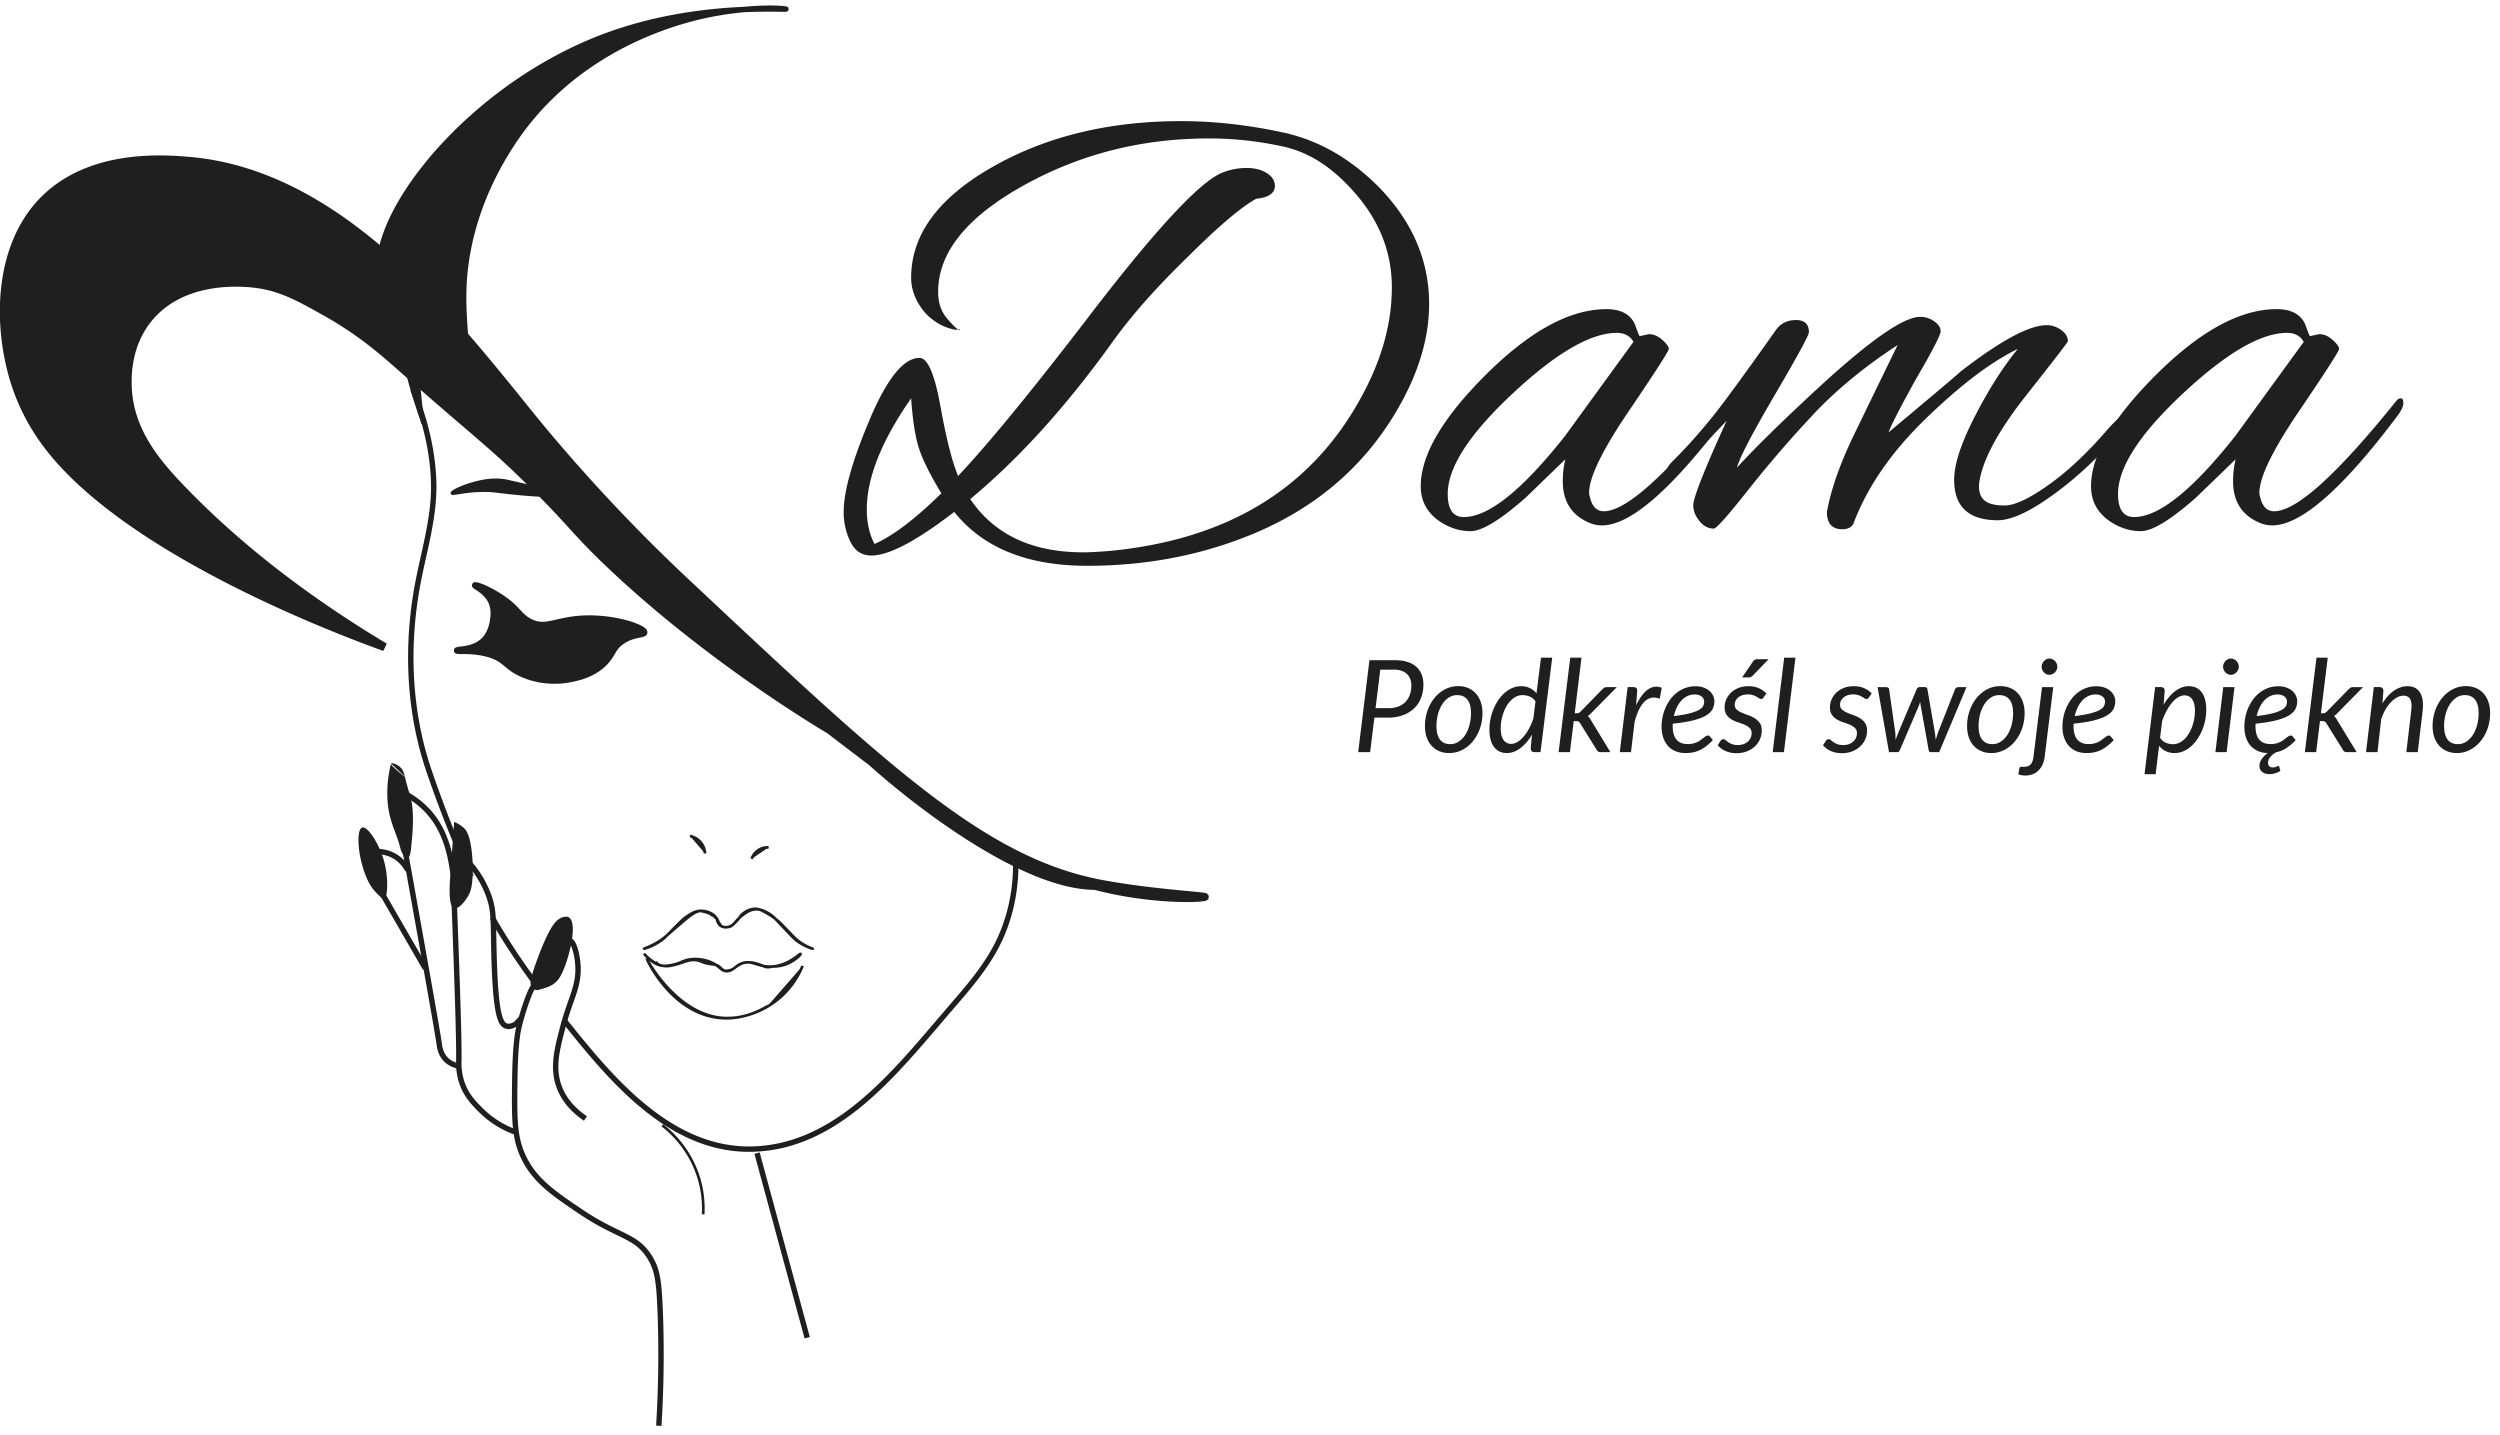 <svg width="209" height="120" xmlns="http://www.w3.org/2000/svg"><g transform="translate(-1)" fill="#201F1F" fill-rule="evenodd"><path d="M33.158 54.1c-3.391-1.223-21.703-7.977-28.388-17.158a17.356 17.356 0 0 1-2.428-4.661C.881 27.928.553 20.951 4.582 16.802c3.91-4.027 10.11-3.521 12.14-3.357 12.054.983 21.11 12.072 27.08 19.394.974 1.194 2.244 2.837 4.483 5.41 4.49 5.155 8.289 8.78 10.46 10.816C75.033 64.34 83.178 71.98 92.923 73.867c3.915.758 8.785 1.047 8.778 1.119-.009.078-4.268.36-9.152-.932-7.692 0-19.845-11.293-19.754-11.394.037-.042 2.075 1.74 2.057 1.76-.01.016-.958-.691-4.528-3.421-.032-.018-9.731-5.66-18.303-13.799-3.406-3.235-3.215-3.616-8.03-8.205-2.178-2.076-4.58-3.97-9.152-8.02-1.708-1.512-3.6-3.196-6.537-4.85-2.32-1.304-3.889-2.186-6.163-2.422-.778-.08-5.908-.609-8.779 2.983-1.816 2.274-1.72 4.987-1.68 5.782.179 3.584 2.371 6.192 4.481 8.391 2.962 3.086 8.32 8.036 16.996 13.24"/><path d="M20.724 23.291c.574 0 1.07.035 1.45.075 2.345.243 3.916 1.128 6.295 2.465 2.94 1.655 4.856 3.351 6.546 4.848l.05.043c2.009 1.779 3.63 3.17 4.933 4.287 1.678 1.437 3.001 2.572 4.227 3.74 2.611 2.488 3.771 3.76 4.795 4.884a55.284 55.284 0 0 0 3.236 3.32c8.407 7.984 17.84 13.522 18.24 13.754l.036.024c.853.653 1.548 1.185 2.116 1.616a.522.522 0 0 1 .047-.02c-4.047-3.51-8.645-7.825-14.181-13.016-2.652-2.487-6.24-5.967-10.484-10.84a139.283 139.283 0 0 1-3.789-4.55c-.253-.314-.483-.602-.7-.867-5.941-7.287-14.918-18.3-26.846-19.27-1.995-.164-8.069-.658-11.868 3.254-1.757 1.808-2.823 4.387-3.085 7.457-.213 2.498.122 5.296.922 7.679a17.125 17.125 0 0 0 2.38 4.57c5.28 7.25 18.058 13.062 24.995 15.81-5.476-3.544-10.216-7.39-14.121-11.461-2.116-2.206-4.39-4.872-4.577-8.609-.148-2.966.873-4.905 1.755-6.009 2.139-2.677 5.44-3.184 7.628-3.184m79.49 52.12c-1.767 0-4.693-.226-7.708-1.019-6.28-.035-15.597-7.487-18.85-10.43-.748-.564-1.931-1.465-3.52-2.68-.49-.288-10.014-5.924-18.347-13.837a56.471 56.471 0 0 1-3.272-3.356c-1.016-1.114-2.167-2.379-4.76-4.85-1.213-1.156-2.531-2.286-4.2-3.716-1.306-1.12-2.929-2.512-4.943-4.294l-.049-.043c-1.665-1.474-3.551-3.146-6.429-4.764-2.304-1.297-3.827-2.153-6.032-2.383-1.72-.178-5.987-.26-8.478 2.858-.809 1.013-1.745 2.798-1.607 5.553.175 3.504 2.357 6.057 4.389 8.175 4.547 4.74 10.242 9.176 16.925 13.185l-.29.608c-5.08-1.832-22.15-8.49-28.547-17.276a17.811 17.811 0 0 1-2.476-4.754c-1.666-4.97-1.595-11.79 2.32-15.82 4.022-4.144 10.336-3.629 12.41-3.46 12.216.995 21.304 12.142 27.317 19.519.217.267.449.555.703.872.907 1.128 2.036 2.532 3.773 4.527a143.355 143.355 0 0 0 10.435 10.79C75.198 64.03 83.34 71.667 92.99 73.535c2.718.527 5.88.824 7.58.983 1.287.121 1.287.121 1.395.253l.09.11-.03.298-.133.09c-.113.078-.728.143-1.677.143M45.493 82.6zM56.3 119.207l-.45-.026c.201-3.277.238-6.542.109-9.707-.096-2.343-.23-3.286-.841-4.261-.654-1.041-1.376-1.391-2.571-1.97-.822-.401-1.846-.897-3.166-1.788-2.294-1.548-3.95-2.667-4.898-4.795-.723-1.627-.707-3.16-.676-6.216.029-2.804.222-4.041.335-4.53.267-1.16.983-3.428 1.355-3.657a.27.27 0 0 1 .205-.035.261.261 0 0 1 .139.092c.097.033.521-.145.66-.203.085-.034.155-.063.201-.077.745-.234 1.047-1.478 1.267-2.388.184-.763.296-1.225.659-1.231h.005c.645 0 .858 1.75.88 1.95.152 1.378-.17 2.294-.58 3.451-.196.56-.42 1.196-.63 1.988-.514 1.93-.919 3.456-.336 5 .369.976 1.076 1.821 2.104 2.516l-.253.374c-1.107-.748-1.872-1.666-2.274-2.731-.634-1.679-.191-3.345.321-5.275.215-.808.443-1.453.643-2.021.404-1.147.697-1.977.555-3.251-.086-.78-.287-1.318-.414-1.499-.078.165-.17.545-.241.834-.246 1.016-.581 2.404-1.572 2.713-.036.01-.093.036-.161.064-.31.13-.714.298-.995.203-.244.427-.79 1.946-1.098 3.284-.109.47-.295 1.671-.322 4.434-.032 2.99-.047 4.49.637 6.026.895 2.013 2.506 3.1 4.737 4.606 1.292.873 2.3 1.361 3.11 1.756 1.225.593 2.035.986 2.757 2.137.665 1.06.81 2.05.91 4.483.128 3.18.092 6.46-.11 9.75z"/><path d="M45.458 82.468c.347.366 1.256.178 1.826-.22.355-.246.608-.595.909-1.376.563-1.467 1.055-3.849.33-4.198-.144-.071-.291-.036-.438 0-.538.132-1.082.61-2.144 3.46-.69 1.855-.65 2.158-.483 2.334m-1.52 12.36a8.14 8.14 0 0 1-2.955-1.915l-.043-.042c-.464-.471-1.101-1.118-1.484-2.13a5.266 5.266 0 0 1-.325-2.005c.032-1.683-.125-6.352-.388-13.343l.452-.017c.263 7 .42 11.675.39 13.352a4.84 4.84 0 0 0 .294 1.854c.35.924.922 1.505 1.384 1.972l.042.043a7.733 7.733 0 0 0 2.792 1.809l-.16.422zm-.42-8.795a.857.857 0 0 1-.268-.042c-.663-.214-1.025-1.167-1.167-5.792-.024-.755-.033-1.375-.041-1.902-.026-1.665-.037-2.355-.412-3.378a8.383 8.383 0 0 0-1.588-2.644l.34-.296a8.832 8.832 0 0 1 1.674 2.785c.4 1.095.412 1.857.437 3.527.01.524.02 1.142.042 1.894.111 3.61.366 5.22.853 5.376.198.065.477-.03.805-.276l.271.361c-.345.256-.661.387-.946.387"/><path d="M40.51 73.204c.008-.182.014-.384.012-.61 0 0 .007-2.643-.698-3.335-.237-.233-.516-.388-.516-.388a2.404 2.404 0 0 0-.34-.155l-.31 4.342c-.194 2.207.039 2.784.31 2.869.365.115.956-.602 1.244-1.163.088-.17.23-.49.286-1.324l-.01-.023.01.023.005-.138.008-.098M39.228 89.33c-.46-.109-.836-.312-1.12-.606-.49-.507-.575-1.146-.604-1.357-.132-.983-1.098-6.379-2.437-13.848l-.436-2.438.445-.08.437 2.44c1.34 7.474 2.306 12.874 2.437 13.855.026.186.095.714.484 1.113.222.231.525.393.898.48l-.104.441z"/><path d="M38.953 73.518c-.228 0-.266-.241-.343-.741-.138-.88-.425-2.716-1.532-4.238a6.886 6.886 0 0 0-2.106-1.878l.229-.388c.912.535 1.666 1.207 2.243 2 .961 1.323 1.335 2.846 1.517 3.856l.312-.005c.023 1.143-.023 1.364-.28 1.392l-.04.002"/><path d="M33.688 63.83a10.173 10.173 0 0 0-.31 2.482c-.001 2.2.722 3.104 1.087 4.575.03.124.108.454.388.699.102.088.16.166.233.155.262-.05.306-1.134.306-1.134.092-.799.274-2.72-.072-3.986-.055-.197-.104-.31-.234-.774-.305-1.09-.303-1.41-.621-1.706-.303-.282-.728-.387-.777-.311-.044.068.174.34 1.32 1.24"/><path d="M34.661 70.917c-.025-.843-.006-1.165.294-1.204.239-.033.34.22.373.302l-.457.183c.037.021.09.038.153.03a.223.223 0 0 0 .177-.129c-.006.02-.039.158-.019.802l-.52.016z"/><path d="M36.366 81.081L32.561 74.489 32.952 74.265 36.757 80.855z"/><path d="M34.884 72.85a2.616 2.616 0 0 0-1-1.072c-.605-.356-1.2-.376-1.502-.356l-.03-.45c.355-.022 1.053 0 1.762.419.636.376.99.89 1.174 1.255l-.404.204z"/><path d="M31.28 69.181c-.528.162-.394 2.595.466 4.42.299.631.573.927 1.165 1.474.064.058.123.11.188.096.322-.067.383-1.718.045-3.043-.38-1.498-1.4-3.088-1.863-2.947m28.615 32.344l-.225-.013a8.621 8.621 0 0 0-.537-3.522 8.785 8.785 0 0 0-2.837-3.827l.138-.178a8.993 8.993 0 0 1 2.91 3.927 8.821 8.821 0 0 1 .551 3.613"/><path d="M68.264 111.892L64.07 96.46 64.507 96.341 68.7 111.773z"/><path d="M40.718 48.938c.038-.07.831.186 1.854.811 1.715 1.044 1.72 1.69 2.668 2.2 1.53.824 2.4-.38 5.565-.233 2.275.106 4.088.834 4.057 1.158-.021.237-1.004.079-1.97.81-.644.489-.65.894-1.16 1.506-1.018 1.22-2.58 1.5-3.245 1.62-.317.057-2.023.339-3.827-.463-1.369-.609-1.364-1.206-2.667-1.62-1.437-.457-2.776-.228-2.782-.348-.007-.119 1.359.031 2.24-.835.618-.606.738-1.458.774-1.712.044-.304.129-.903-.143-1.517-.42-.946-1.407-1.3-1.364-1.377"/><path d="M40.906 54.229c.363.045.761.12 1.166.25.739.235 1.087.525 1.455.833.309.258.627.526 1.24.797 1.642.73 3.227.526 3.673.445.64-.115 2.136-.383 3.092-1.531.187-.224.303-.42.414-.609.183-.313.357-.609.79-.937.63-.479 1.274-.606 1.66-.683l.03-.007c-.5-.281-1.863-.729-3.634-.81-1.427-.068-2.376.148-3.138.321-.91.206-1.629.37-2.538-.12-.458-.248-.711-.52-1.003-.835-.353-.38-.753-.81-1.675-1.373a10.725 10.725 0 0 0-.39-.226c.101.138.195.293.272.466.301.683.209 1.342.163 1.659-.112.79-.397 1.417-.85 1.86a2.563 2.563 0 0 1-.727.5m6.462 2.934a6.95 6.95 0 0 1-2.814-.579c-.678-.302-1.041-.605-1.361-.873-.343-.286-.639-.534-1.279-.737-.91-.29-1.771-.292-2.285-.293-.398-.002-.661-.002-.678-.286-.018-.28.266-.312.514-.34.432-.049 1.236-.138 1.804-.696.368-.362.603-.888.698-1.563.042-.29.118-.829-.124-1.376-.27-.607-.804-.943-1.092-1.124-.155-.099-.392-.246-.261-.484l.054-.097.121-.037c.284-.076 1.263.372 2.043.849.985.599 1.429 1.078 1.787 1.463.272.292.487.524.869.73.737.397 1.279.274 2.174.07.795-.179 1.78-.404 3.28-.333 1.968.091 3.788.67 4.19 1.13a.41.41 0 0 1 .114.311c-.026.287-.317.345-.624.406-.364.072-.913.182-1.448.587-.35.266-.484.495-.655.786a4.733 4.733 0 0 1-.462.68c-1.079 1.293-2.706 1.585-3.4 1.71a6.846 6.846 0 0 1-1.165.096m7.484 22.144c.008.018.96-.249 1.697-.903.2-.178.248-.259 1.13-1.128.387-.381.508-.495.707-.631.378-.26.726-.497 1.214-.498.431-.003 1.03.18 1.297.618.055.092.063.358.27.56.014.014.038.038.073.062.247.182.562.125.622.114.274-.054.448-.221.678-.451.329-.328.285-.412.509-.621.062-.059.52-.473 1.13-.453.297.012.53.143.992.403.162.091.491.287.873.614.213.182.273.257.735.734.466.481.699.723.848.846.651.542 1.3.732 1.299.734 0 .002-.632-.16-1.316-.66-.162-.12-.278-.223-1.566-1.597-.295-.316-.506-.542-.873-.743-.23-.129-.565-.307-.989-.29-.462.019-.792.26-1.078.468-.69.504-.74.954-1.242 1.016-.105.013-.448.054-.602-.133a2.263 2.263 0 0 1-.228-.356c-.044-.09-.097-.253-.131-.245l-.003.001c-.046.018-.133-.134-.28-.228-.062-.04-.143-.076-.149-.067a.004.004 0 0 0 0 .005c.004.004.023-.008.025-.015.01-.03-.213-.113-.213-.113-.204-.073-.532-.173-.663-.188-.432-.053-1.076.496-1.762 1.085-1.106.946-1.32 1.195-1.93 1.552-.635.373-1.079.496-1.074.508"/><path d="M54.842 79.42a.046.046 0 0 1-.014-.003l-.056-.013-.042-.098.019-.044c.02-.047.05-.058.138-.091.153-.058.51-.194.983-.469.322-.19.528-.345.828-.6l.055-.056c.145-.15.378-.39.846-.85.393-.389.516-.504.722-.645.39-.264.756-.515 1.28-.518h.006c.475 0 1.072.198 1.365.64.051.035.084.112.121.197.014.033.027.065.04.09.05.097.141.248.214.336.076.092.242.124.496.094a.85.85 0 0 0 .409-.223c.047-.046.093-.1.145-.163.09-.103.193-.222.328-.35.009-.013.018-.026.025-.04.056-.082.107-.162.222-.269.09-.083.573-.496 1.21-.48.127.003.24.027.358.068.293.058.528.188.686.274.273.15.462.312.658.51.078.06.157.124.234.19.17.145.243.222.488.479l.254.263c.467.48.696.718.84.838.524.435 1.05.642 1.25.709l.048.016.033.052.048.118-.121.034a.167.167 0 0 1-.07-.007v.003a.406.406 0 0 1-.03-.01c-.225-.056-.775-.27-1.314-.666-.175-.127-.3-.24-1.582-1.61-.082-.086-.157-.166-.23-.24-.2-.154-.406-.29-.616-.408-.278-.157-.47-.266-.641-.328a1.339 1.339 0 0 0-.289-.02c-.427.017-.739.245-1.014.446a2.987 2.987 0 0 0-.274.225 2.187 2.187 0 0 1-.28.328 5.282 5.282 0 0 1-.212.205c-.142.144-.29.249-.527.278-.103.02-.437.063-.706-.133a.769.769 0 0 1-.086-.074c-.163-.16-.218-.354-.253-.483l-.02-.063c-.038-.02-.07-.054-.104-.09-.042-.043-.094-.097-.155-.135a.44.44 0 0 0-.073-.04l-.04.009-.117-.105.004-.006-.087-.036a4.327 4.327 0 0 0-.638-.182c-.385-.044-1.041.514-1.676 1.059-.289.246-.516.446-.706.612-.14.123-.26.228-.37.321a4.04 4.04 0 0 1-.228.223c-.694.613-1.626.93-1.782.93m.059.38c-.03.03.84.766.947.705.003-.001.047-.028.05-.025.001.002-.023.013-.025.025-.012.058.292.193.583.243.26.043.468.01.535 0 1.036-.17 1.433-.547 2.138-.487.502.043.534.234 1.313.341.25.033.396.035.583.146.26.153.34.366.607.412.064.01.14.003.293-.024.494-.094.568-.376.995-.559.491-.21 1-.098 1.118-.072.338.072.633.193.633.193.213.088.25.128.388.146.262.035.56-.048.56-.048.258.005.746-.02 1.287-.267.586-.269 1.06-.719 1.021-.777-.055-.082-.926.912-2.284 1.044-1.282.124-1.778-.637-2.698-.219-.53.241-.786.684-1.289.608-.287-.044-.404-.221-.655-.413-.71-.545-1.882-.75-2.746-.463-.303.103-.546.26-1.093.365-.232.046-.448.086-.681.074-.942-.056-1.55-.977-1.58-.948"/><path d="M61.771 81.304a.8.8 0 0 1-.131-.01c-.245-.036-.386-.161-.537-.291-.052-.045-.106-.093-.17-.143-.04-.03-.08-.057-.122-.086-.077-.023-.16-.033-.268-.047l-.115-.015a3.052 3.052 0 0 1-.821-.213c-.15-.06-.27-.108-.487-.126-.372-.032-.656.066-1.015.191-.296.101-.63.217-1.096.293a1.672 1.672 0 0 1-.571 0l-.014-.001c-.707-.063-1.221-.572-1.461-.834a3.89 3.89 0 0 1-.143-.134l-.06-.078.094-.124h.05c.059.002.086.032.166.12.028.03.06.069.101.11.208.18.537.43.65.474.074-.04.133-.03.171.029l.055.085c.09.043.243.097.406.127a.31.31 0 0 0 .034.003c.22.012.43-.028.653-.071.365-.07.594-.167.795-.25.095-.04.186-.078.284-.11.837-.282 1.935-.125 2.692.366.056.02.112.044.172.08.114.068.196.146.268.213.101.096.175.163.301.186a.77.77 0 0 0 .25-.024.96.96 0 0 0 .317-.114c.053-.035.106-.074.163-.115l.04-.03c.006-.004.012-.01.018-.013a1.657 1.657 0 0 1 .678-.36c.153-.045.298-.06.436-.054.153.001.322.014.51.056a4.138 4.138 0 0 1 .762.249c.223.044.47.066.76.044h.002l.016-.005h.031c.96-.093 1.668-.63 2.009-.89.165-.126.22-.166.294-.156l.048.007.035.045a.132.132 0 0 1 .016.112c-.047.168-.567.592-1.083.831-.409.186-.87.284-1.31.278l-.02.001c-.08.02-.34.077-.58.046-.11-.015-.168-.043-.257-.084l-.03-.013c-.196-.04-.375-.096-.542-.148-.233-.072-.44-.137-.654-.147-.15 0-.277.02-.386.046-.06.017-.12.04-.183.07-.165.074-.301.17-.433.266a1.843 1.843 0 0 1-.22.156c-.172.115-.349.202-.568.202"/><path d="M68.098 80.747c-.23.56-1.016 2.292-2.966 3.42-.56.326-2.043 1.078-3.791.922-3.848-.34-6.218-4.831-6.222-4.829-.002.003 2.093 4.58 6.222 4.855 1.743.115 3.132-.584 3.815-.996"/><path d="M61.72 85.24a5.66 5.66 0 0 1-.387-.013c-4.2-.278-6.306-4.884-6.321-4.93l-.06-.181.24.044.035.06c.252.456 2.568 4.443 6.124 4.758.582.05 1.135.001 1.637-.102a7.006 7.006 0 0 0 2.11-.853l.015.025c1.736-1.02 2.548-2.53 2.88-3.345l.21.086c-.344.845-1.195 2.424-3.014 3.477a7.4 7.4 0 0 1-2.139.827 6.196 6.196 0 0 1-1.33.146m-3.04-15.35c.126.025.58.131.92.557.297.369.333.764.34.903"/><path d="M59.827 71.355a1.467 1.467 0 0 0-.315-.838 1.467 1.467 0 0 0-.854-.517l.044-.222c.182.037.643.167.987.599.293.366.354.763.364.966l-.226.012zm4.013.446a1.41 1.41 0 0 1 1.413-.96"/><path d="M63.947 71.837l-.214-.072c.062-.188.225-.54.61-.793.363-.235.73-.254.917-.243l-.014.225a1.31 1.31 0 0 0-.78.208 1.3 1.3 0 0 0-.52.675M66.697.756c-.004-.057-3.527-.317-7.749.774-1.91.493-10.04 2.726-15.107 10.444-.93 1.413-3.878 6.021-4.069 12.184-.114 3.67.772 7.2-.193 7.544-.247.087-.673-.013-2.518-2.128-1.399-1.605-3.474-3.982-4.068-5.416-2.117-5.107 6.81-16.92 18.982-21.274C59.419.22 66.702.838 66.695.756"/><path d="M57.968 1.567c-2.08.352-4.056.864-5.917 1.528-8.805 3.152-15.828 10.244-18.215 15.623-.966 2.175-1.186 4.027-.635 5.355.58 1.398 2.655 3.778 4.029 5.353 1.58 1.81 2.106 2.12 2.272 2.063.431-.153.31-1.759.195-3.31-.093-1.22-.195-2.602-.152-4.028.091-2.898.875-7.383 4.105-12.3 4.191-6.382 10.438-9.136 14.318-10.284m-18.52 30.386c-.36 0-.94-.375-2.558-2.23-1.393-1.598-3.498-4.01-4.107-5.479-.598-1.443-.377-3.418.64-5.71 2.425-5.466 9.551-12.67 18.475-15.863C55.29 1.458 59.058.755 63.131.573c2.097-.2 3.566-.094 3.694-.003l.086.06.017.207-.068.074c-.078.084-.09.084-.61.075a47.589 47.589 0 0 0-3.012.034c-1.218.11-2.678.326-4.234.729-3.679.95-10.518 3.56-14.976 10.349-3.171 4.829-3.943 9.228-4.03 12.068-.044 1.4.058 2.77.15 3.979.157 2.107.26 3.5-.494 3.77a.629.629 0 0 1-.205.038m24.154 64.34c-6.923 0-11.916-6.23-15.572-10.792l.353-.283c3.598 4.49 8.514 10.624 15.22 10.624h.191c6.604-.116 11.265-5.584 15.38-10.41.292-.343.581-.683.867-1.015l.377-.44c1.307-1.51 2.657-3.075 3.612-4.856 1.078-2.011 1.652-4.356 1.657-6.782l.453.001c-.006 2.501-.598 4.919-1.712 6.994-.979 1.827-2.345 3.408-3.667 4.938l-.377.438-.867 1.014c-4.176 4.899-8.908 10.45-15.715 10.568l-.2.001M45.916 82.796c-1.537-2.042-2.833-3.996-3.96-5.974l.394-.222c1.115 1.96 2.4 3.898 3.928 5.924l-.362.272zm-5.735-9.419c-1.222-2.616-2.364-5.474-3.489-8.736-1.723-4.992-2.04-10.616-.916-16.264.125-.628.267-1.262.404-1.876.441-1.983.898-4.034.851-6.098-.057-2.45-.636-5.062-1.722-7.765l.42-.168c1.106 2.754 1.696 5.42 1.754 7.921.048 2.12-.414 4.198-.862 6.208a83.765 83.765 0 0 0-.4 1.865c-1.109 5.57-.798 11.113.899 16.03 1.12 3.247 2.255 6.09 3.471 8.693l-.41.19zm4.306 11.53c-.405.397-.587.622-.548.674.03.039.186-.02.467-.174m-5.62-44.176c.04.144.989-.205 2.61-.217 1.04-.009 1.252.13 3.648.326 1.159.094 1.034.055 1.523.108 2.619.28 4.389 1.19 4.408 1.141.022-.06-2.701-1.252-4.789-1.738-.157-.037-.337-.076-1.198-.272-1.687-.385-1.758-.41-2.012-.434-.973-.095-1.739.092-2.232.217-.982.249-2.001.718-1.958.87"/><path d="M41.48 40.9c.523 0 .85.04 1.376.104.467.056 1.106.134 2.197.224.619.05.866.063 1.045.07.155.01.25.013.481.038.69.074 1.322.191 1.879.324a21.643 21.643 0 0 0-2.298-.7l-.249-.057c-.17-.037-.44-.098-.947-.213l-.844-.194c-.87-.2-.96-.22-1.155-.24-.972-.093-1.736.099-2.193.215-.768.195-1.457.494-1.744.67.085-.012.188-.03.292-.046a12.832 12.832 0 0 1 2.077-.194h.084zm9.493 1.806c-.043 0-.107-.026-.284-.096a15.43 15.43 0 0 0-4.134-1.05c-.224-.024-.318-.028-.468-.035-.17-.01-.43-.022-1.053-.072-1.095-.09-1.737-.168-2.206-.225-.562-.069-.869-.105-1.43-.101a12.54 12.54 0 0 0-2.042.192c-.461.074-.634.102-.679-.057a.151.151 0 0 1 .02-.127c.141-.245 1.201-.675 2.02-.882.47-.12 1.258-.32 2.27-.22.21.02.302.04 1.183.242l.844.194c.507.116.778.176.946.214l.252.058c1.93.45 4.773 1.624 4.862 1.793l.025.045-.035.095-.045.02a.127.127 0 0 1-.046.012zM36.45 35.362c-1.446-4.172-1.882-6.408-1.31-6.704.15-.079.368-.023.655.163"/><path d="M36.238 35.437c-1.968-5.678-1.711-6.714-1.202-6.98.23-.12.52-.061.883.175l-.246.379c-.236-.154-.378-.18-.428-.153-.114.06-.584.65 1.42 6.43l-.427.149zm80.155 20.545l-.397 3.219h1.116c.306 0 .573-.047.807-.14.232-.093.427-.223.585-.39.157-.164.277-.364.36-.593.083-.232.124-.483.124-.755a1.6 1.6 0 0 0-.091-.558 1.096 1.096 0 0 0-.275-.42 1.224 1.224 0 0 0-.463-.27 2.05 2.05 0 0 0-.649-.093h-1.117zm-.495 4.012l-.355 2.886h-.998l.94-7.687h2.121c.409 0 .763.049 1.065.146.3.096.548.234.744.412.195.18.34.394.437.644.098.25.146.53.146.836 0 .406-.067.777-.2 1.114-.131.338-.323.63-.578.872a2.661 2.661 0 0 1-.933.57 3.647 3.647 0 0 1-1.272.207h-1.117zm6.34 2.216c.262 0 .5-.072.713-.215.215-.142.399-.333.55-.57.15-.24.266-.513.348-.824.083-.312.124-.637.124-.977 0-.5-.098-.877-.296-1.131-.197-.254-.48-.382-.854-.382-.265 0-.504.072-.717.212a1.87 1.87 0 0 0-.545.57 2.92 2.92 0 0 0-.35.822c-.081.311-.122.637-.122.977 0 .5.096.879.292 1.134.195.255.481.384.857.384m-.086.745c-.298 0-.57-.05-.818-.152a1.814 1.814 0 0 1-.638-.443 2.05 2.05 0 0 1-.42-.708c-.1-.278-.15-.598-.15-.955 0-.457.072-.888.215-1.292a3.53 3.53 0 0 1 .589-1.063c.249-.304.542-.543.881-.718a2.347 2.347 0 0 1 1.098-.263c.298 0 .57.05.818.153.246.1.459.249.639.442.178.193.318.43.418.711.101.28.15.597.15.952 0 .454-.071.883-.214 1.288a3.53 3.53 0 0 1-.588 1.062c-.25.304-.544.544-.884.721a2.332 2.332 0 0 1-1.096.265m5.19-.766a.988.988 0 0 0 .518-.159c.174-.105.343-.251.506-.44.162-.188.315-.411.457-.67.14-.26.263-.543.366-.85l.179-1.438a1.15 1.15 0 0 0-.49-.403 1.502 1.502 0 0 0-.574-.117 1.26 1.26 0 0 0-.767.251 2.207 2.207 0 0 0-.58.653 3.45 3.45 0 0 0-.367.892c-.086.33-.13.653-.13.971 0 .427.077.752.231.974.154.224.37.336.65.336zm1.95.691c-.127 0-.21-.033-.256-.096a.41.41 0 0 1-.067-.236l.103-1.132a4.402 4.402 0 0 1-.445.633c-.162.19-.332.351-.509.485a2.222 2.222 0 0 1-.553.312 1.627 1.627 0 0 1-.583.109c-.466 0-.826-.168-1.083-.507-.257-.337-.383-.827-.383-1.471a4.492 4.492 0 0 1 .352-1.723c.112-.268.247-.517.407-.748.16-.231.338-.43.532-.598.195-.168.406-.3.637-.398.229-.096.469-.144.72-.144.264 0 .508.052.728.156.219.103.408.251.56.444l.373-2.987h.94l-.978 7.901h-.495zm3.922-7.9l-.57 4.65h.167c.07 0 .13-.01.177-.03a.49.49 0 0 0 .155-.12l1.8-1.84c.058-.058.113-.104.168-.14a.373.373 0 0 1 .208-.054h.844l-2.101 2.13c-.053.058-.106.11-.158.159a.918.918 0 0 1-.17.125.63.63 0 0 1 .146.15c.04.057.078.12.117.188l1.634 2.682h-.821a.379.379 0 0 1-.192-.042.387.387 0 0 1-.131-.146l-1.387-2.226a.45.45 0 0 0-.136-.145.485.485 0 0 0-.218-.037h-.183l-.317 2.596h-.946l.973-7.9h.941zm3.201 7.9l.657-5.44h.477c.1 0 .18.025.236.072.057.045.086.117.086.213a20.198 20.198 0 0 0-.008.145l-.004.075a.562.562 0 0 0-.004.039l-.075.987c.233-.502.494-.888.78-1.16.29-.272.593-.407.912-.407.15 0 .3.032.451.096l-.17.917a1.327 1.327 0 0 0-.49-.1c-.347 0-.658.167-.929.506-.273.337-.5.85-.683 1.536l-.3 2.521h-.936zm6.265-4.822c-.226 0-.434.047-.624.139-.19.093-.358.221-.504.384a2.345 2.345 0 0 0-.376.573 3.41 3.41 0 0 0-.242.712c.552-.069.993-.146 1.327-.233.333-.088.589-.183.767-.285.18-.103.299-.211.357-.33a.839.839 0 0 0 .084-.37.547.547 0 0 0-.18-.392.755.755 0 0 0-.243-.142 1.075 1.075 0 0 0-.366-.056m1.645.552c0 .236-.05.453-.146.653-.097.197-.274.376-.531.536-.258.159-.614.298-1.064.416-.453.118-1.032.211-1.74.285a1.163 1.163 0 0 0-.007.113v.117c0 .48.105.845.315 1.096.209.254.525.379.947.379.172 0 .326-.018.46-.054a1.89 1.89 0 0 0 .359-.13c.106-.054.2-.11.28-.174.082-.061.155-.12.223-.171.069-.052.13-.095.188-.13a.32.32 0 0 1 .172-.055c.064 0 .124.03.178.091l.235.295c-.182.19-.36.352-.535.486-.172.135-.35.246-.532.336a2.477 2.477 0 0 1-.573.196c-.199.04-.414.06-.642.06-.312 0-.59-.052-.839-.155a1.718 1.718 0 0 1-.628-.443 1.966 1.966 0 0 1-.398-.694 2.823 2.823 0 0 1-.139-.912c0-.28.03-.557.089-.834.058-.278.144-.542.257-.792.114-.25.25-.482.413-.697.164-.215.35-.399.56-.554.21-.157.44-.28.692-.368.254-.09.525-.134.814-.134.276 0 .514.038.715.118.201.078.366.178.495.3.129.121.225.255.287.402.062.146.095.287.095.418m4.533-3.503l-1.332 1.38a.453.453 0 0 1-.154.112.483.483 0 0 1-.185.032h-.548l.892-1.299a.507.507 0 0 1 .167-.172.515.515 0 0 1 .257-.053h.903zm-.43 3.209a.329.329 0 0 1-.085.093.188.188 0 0 1-.107.03.302.302 0 0 1-.165-.059 4.225 4.225 0 0 0-.215-.131 1.417 1.417 0 0 0-.75-.196c-.16 0-.307.022-.439.067a1.087 1.087 0 0 0-.345.184.844.844 0 0 0-.223.277.748.748 0 0 0-.077.336c0 .167.056.302.167.402.11.1.25.187.419.26.168.073.349.144.544.212.196.067.377.154.546.258.168.103.308.236.419.397.111.16.167.37.167.627a1.801 1.801 0 0 1-.573 1.323 2.13 2.13 0 0 1-.667.415c-.26.104-.55.156-.873.156-.346 0-.654-.062-.92-.186a1.883 1.883 0 0 1-.652-.475l.235-.365a.36.36 0 0 1 .101-.107.294.294 0 0 1 .152-.037.26.26 0 0 1 .17.075c.06.051.131.106.216.169.087.063.195.119.325.17.132.048.296.075.499.075.173 0 .332-.028.474-.08.142-.055.262-.126.36-.216a.922.922 0 0 0 .304-.698.578.578 0 0 0-.167-.433 1.373 1.373 0 0 0-.419-.27c-.17-.07-.349-.137-.544-.2a2.716 2.716 0 0 1-.541-.242 1.335 1.335 0 0 1-.419-.382c-.111-.158-.167-.368-.167-.63a1.693 1.693 0 0 1 .533-1.228c.17-.165.38-.295.625-.393.245-.099.522-.148.83-.148.326 0 .612.054.862.163.25.11.463.258.643.443l-.243.344z"/><path d="M149.197 62.88L150.158 54.979 151.099 54.979 150.137 62.88z"/><path d="M157.234 58.316a.35.35 0 0 1-.086.093.183.183 0 0 1-.107.03.302.302 0 0 1-.165-.059 4.225 4.225 0 0 0-.215-.131 1.403 1.403 0 0 0-.749-.196c-.162 0-.308.022-.441.067a1.087 1.087 0 0 0-.343.184.82.82 0 0 0-.224.277.748.748 0 0 0-.077.336c0 .167.056.302.167.402.11.1.25.187.419.26.167.073.349.144.544.21.196.07.378.156.546.26.168.103.308.236.419.397.111.16.167.37.167.627a1.801 1.801 0 0 1-.572 1.322 2.102 2.102 0 0 1-.668.416c-.26.104-.549.156-.872.156a2.17 2.17 0 0 1-.922-.186 1.87 1.87 0 0 1-.651-.475l.235-.365a.363.363 0 0 1 .103-.107.289.289 0 0 1 .15-.037c.057 0 .114.024.172.075.057.05.13.106.215.169.085.063.194.119.325.17.13.048.296.075.496.075.176 0 .334-.028.476-.08.142-.055.262-.127.36-.216a.906.906 0 0 0 .226-.314.956.956 0 0 0 .078-.384.573.573 0 0 0-.167-.433 1.373 1.373 0 0 0-.419-.27 7.023 7.023 0 0 0-.542-.2 2.664 2.664 0 0 1-.543-.242 1.31 1.31 0 0 1-.419-.384c-.111-.156-.166-.366-.166-.627 0-.229.045-.45.136-.662.09-.212.224-.402.396-.566.17-.166.38-.296.625-.394.245-.099.522-.148.83-.148.326 0 .613.054.862.163.25.11.463.258.642.443l-.24.344zm.73-.87h.714c.072 0 .13.02.176.054a.21.21 0 0 1 .078.144l.499 3.498c.019.125.029.246.03.363l.008.345.131-.345.142-.363 1.489-3.519a.31.31 0 0 1 .105-.134.268.268 0 0 1 .163-.053h.397a.24.24 0 0 1 .167.053.21.21 0 0 1 .07.134l.607 3.52c.022.124.04.247.05.364.013.119.026.236.037.354.035-.114.07-.23.104-.351.034-.12.076-.243.125-.368l1.377-3.498a.304.304 0 0 1 .28-.198h.686l-2.283 5.434h-.725c-.081 0-.134-.06-.156-.182l-.66-3.686a3.586 3.586 0 0 1-.05-.348c-.016.06-.035.12-.052.177-.018.058-.04.116-.065.178l-1.574 3.68c-.05.12-.121.181-.215.181h-.698l-.956-5.434zm9.596 4.764c.26 0 .5-.072.713-.215.215-.142.399-.333.55-.57.15-.24.266-.513.347-.824.084-.312.126-.637.126-.977 0-.5-.1-.877-.296-1.131-.198-.254-.482-.382-.854-.382-.266 0-.505.072-.718.212a1.87 1.87 0 0 0-.545.57 2.96 2.96 0 0 0-.35.822 3.86 3.86 0 0 0-.123.977c0 .5.097.879.292 1.134.196.255.48.384.858.384m-.086.745c-.297 0-.57-.05-.817-.152a1.803 1.803 0 0 1-.64-.443 2.052 2.052 0 0 1-.42-.708c-.1-.278-.149-.598-.149-.955 0-.457.073-.888.216-1.292.141-.405.339-.758.588-1.063.248-.304.543-.543.88-.718a2.351 2.351 0 0 1 1.098-.263c.299 0 .57.05.818.153.248.1.46.249.64.442.178.193.319.43.418.711.1.28.151.597.151.952 0 .454-.072.883-.215 1.288a3.53 3.53 0 0 1-.588 1.062c-.25.304-.544.544-.885.721-.34.178-.706.265-1.095.265m5.517-7.214a.62.62 0 0 1-.056.26.726.726 0 0 1-.365.361.581.581 0 0 1-.49 0 .723.723 0 0 1-.345-.361.656.656 0 0 1 0-.523.709.709 0 0 1 .144-.217.776.776 0 0 1 .206-.152.584.584 0 0 1 .493-.001.747.747 0 0 1 .212.146.68.68 0 0 1 .2.487zm-.34 1.705l-.718 5.836c-.029.218-.083.422-.164.61-.08.187-.189.351-.325.49-.136.14-.298.25-.486.331-.189.08-.402.121-.642.121-.126 0-.234-.01-.322-.028a1.292 1.292 0 0 1-.263-.08l.096-.515c.018-.048.04-.075.064-.09a.265.265 0 0 1 .113-.017h.188c.253 0 .445-.066.566-.196.124-.13.204-.34.24-.63l.714-5.832h.94zm3.542.612c-.226 0-.434.047-.624.139a1.68 1.68 0 0 0-.504.384 2.345 2.345 0 0 0-.376.573 3.41 3.41 0 0 0-.242.712c.552-.069.993-.146 1.327-.233.334-.088.59-.183.768-.285.18-.103.297-.211.356-.33a.839.839 0 0 0 .084-.37.544.544 0 0 0-.041-.2.577.577 0 0 0-.138-.192.755.755 0 0 0-.244-.142 1.07 1.07 0 0 0-.366-.056m1.645.552c0 .236-.048.453-.146.653-.097.197-.273.376-.531.536-.258.159-.614.298-1.064.416-.452.118-1.032.211-1.74.285a1.162 1.162 0 0 0-.007.113v.117c0 .48.105.845.315 1.096.209.254.525.379.947.379.172 0 .327-.018.46-.054.135-.036.254-.079.36-.13.105-.054.2-.11.28-.174.08-.061.154-.12.222-.171.069-.052.13-.095.188-.13a.32.32 0 0 1 .172-.055c.065 0 .125.03.178.091l.235.295c-.18.19-.36.352-.534.486a3.077 3.077 0 0 1-.533.336 2.477 2.477 0 0 1-.573.196c-.2.04-.413.06-.642.06-.312 0-.59-.052-.839-.155a1.718 1.718 0 0 1-.628-.443 1.986 1.986 0 0 1-.398-.694 2.823 2.823 0 0 1-.139-.912 3.956 3.956 0 0 1 .347-1.626c.113-.25.25-.482.412-.697.164-.215.35-.399.56-.554.21-.157.44-.28.693-.368.253-.09.523-.134.814-.134.276 0 .514.038.714.118.201.078.366.178.495.3.129.121.225.255.288.402.06.146.094.287.094.418m5.78-.477c-.172 0-.346.053-.524.16a2.116 2.116 0 0 0-.512.452 3.803 3.803 0 0 0-.46.687 5.515 5.515 0 0 0-.369.863l-.17 1.384c.135.197.298.335.49.417.192.08.386.119.583.119.186 0 .36-.038.527-.117a1.7 1.7 0 0 0 .451-.32c.136-.134.258-.291.366-.472.107-.18.197-.374.27-.58a3.939 3.939 0 0 0 .228-1.29c0-.425-.076-.75-.23-.97a.745.745 0 0 0-.65-.333zm-3.337 6.588l.886-7.28h.479c.215 0 .322.107.322.322l-.09 1.159c.134-.237.284-.45.446-.64.16-.193.329-.357.507-.492a2.16 2.16 0 0 1 .555-.314c.195-.073.391-.11.591-.11.462 0 .824.169 1.08.505.259.336.386.827.386 1.474a4.47 4.47 0 0 1-.35 1.72 4.24 4.24 0 0 1-.409.745 3.23 3.23 0 0 1-.531.602c-.195.169-.407.303-.638.399-.229.096-.469.144-.72.144-.268 0-.514-.052-.734-.158a1.511 1.511 0 0 1-.56-.452l-.29 2.376h-.93zm7.882-8.98c0 .093-.02.18-.057.26a.722.722 0 0 1-.362.361.585.585 0 0 1-.49 0 .703.703 0 0 1-.35-.361.655.655 0 0 1 0-.523.75.75 0 0 1 .354-.369.582.582 0 0 1 .49-.001.696.696 0 0 1 .414.633zm-.36 1.705l-.656 5.434h-.94l.655-5.434h.94zm3.6.612c-.226 0-.434.047-.623.139a1.669 1.669 0 0 0-.506.384c-.147.163-.271.354-.375.573a3.34 3.34 0 0 0-.243.712c.552-.069.993-.146 1.327-.233.334-.088.59-.183.768-.285.18-.103.298-.211.356-.33a.84.84 0 0 0 .086-.37.547.547 0 0 0-.181-.392.755.755 0 0 0-.244-.142 1.07 1.07 0 0 0-.366-.056m.054 5.971c.047 0 .076.021.085.063l.098.345c-.107.08-.24.149-.4.2-.16.053-.326.08-.497.08-.272 0-.481-.064-.63-.19a.628.628 0 0 1-.22-.5c0-.208.065-.405.197-.587.13-.183.297-.347.502-.49-.305 0-.578-.053-.818-.16a1.833 1.833 0 0 1-.619-.445c-.17-.19-.3-.42-.39-.69a2.86 2.86 0 0 1-.134-.904 3.956 3.956 0 0 1 .347-1.626c.113-.25.25-.482.414-.697.163-.215.349-.399.559-.554.21-.157.44-.28.692-.368.253-.09.524-.134.814-.134.276 0 .514.038.714.118.201.078.366.178.495.3.13.121.225.255.288.402.062.146.094.287.094.418 0 .236-.048.453-.145.653-.098.197-.274.376-.532.536-.258.159-.614.298-1.064.416-.452.118-1.032.211-1.74.285a1.156 1.156 0 0 0-.006.113v.117c0 .48.105.845.314 1.096.21.254.525.379.947.379.174 0 .327-.018.46-.054.135-.036.254-.079.36-.13.105-.054.2-.11.28-.174.08-.061.154-.12.222-.171.07-.052.13-.095.189-.13a.313.313 0 0 1 .172-.055c.064 0 .124.03.177.091l.237.295a4.465 4.465 0 0 1-.806.68c-.262.165-.543.278-.843.34a1.837 1.837 0 0 0-.229.152c-.078.06-.148.126-.212.198a1.003 1.003 0 0 0-.158.245.66.66 0 0 0-.062.284.37.37 0 0 0 .107.277c.072.07.165.105.28.105a.808.808 0 0 0 .322-.062.566.566 0 0 0 .083-.046.092.092 0 0 1 .056-.021m4.143-9.05l-.57 4.651h.166c.071 0 .13-.01.177-.03a.477.477 0 0 0 .156-.12l1.8-1.84c.057-.058.113-.104.167-.14a.373.373 0 0 1 .209-.054h.844l-2.1 2.13c-.055.058-.107.11-.16.159a.953.953 0 0 1-.168.125.65.65 0 0 1 .144.15c.04.057.08.12.12.188l1.632 2.682h-.822a.379.379 0 0 1-.191-.042.398.398 0 0 1-.132-.146l-1.386-2.226a.448.448 0 0 0-.135-.145.491.491 0 0 0-.22-.037h-.181l-.318 2.596h-.945l.973-7.9h.94zm3.2 7.901l.652-5.44h.478c.214 0 .322.108.322.323l-.081 1.052c.29-.48.617-.841.98-1.085.365-.242.74-.364 1.131-.364.405 0 .719.135.943.408.225.272.336.669.336 1.19a3.308 3.308 0 0 1-.027.456l-.408 3.46h-.956l.408-3.46.02-.206c.004-.067.007-.13.007-.19 0-.293-.055-.51-.163-.652-.11-.142-.281-.212-.514-.212-.172 0-.347.046-.524.14-.177.093-.349.223-.513.394a3.22 3.22 0 0 0-.46.616c-.14.242-.261.512-.361.807l-.313 2.763h-.956zm7.679-.67c.26 0 .5-.072.713-.215.215-.142.399-.333.55-.57.149-.24.266-.513.347-.824.084-.312.124-.637.124-.977 0-.5-.098-.877-.295-1.131-.198-.254-.482-.382-.853-.382-.266 0-.505.072-.718.212a1.87 1.87 0 0 0-.545.57 2.96 2.96 0 0 0-.35.822c-.083.311-.123.637-.123.977 0 .5.097.879.292 1.134.196.255.48.384.858.384m-.086.745c-.299 0-.57-.05-.817-.152a1.791 1.791 0 0 1-.64-.443 2.052 2.052 0 0 1-.42-.708c-.1-.278-.15-.598-.15-.955 0-.457.074-.888.215-1.292.143-.405.34-.758.59-1.063.248-.304.542-.543.88-.718a2.351 2.351 0 0 1 1.098-.263c.299 0 .57.05.818.153.246.1.46.249.64.442.178.193.318.43.418.711.1.28.15.597.15.952 0 .454-.071.883-.214 1.288a3.53 3.53 0 0 1-.588 1.062c-.25.304-.546.544-.885.721-.34.178-.706.265-1.095.265M81.148 27.56c.035 0 .07-.017.107-.053 0 .072-.008.106-.027.106-.018 0-.045-.016-.08-.053m-7.683 15.022c0 1.108.215 2.073.645 2.896 1.539-.68 3.402-2.093 5.588-4.238-1.04-1.716-1.692-3.067-1.962-4.05-.268-.983-.457-2.28-.564-3.89-2.47 3.54-3.707 6.634-3.707 9.282m7.307.213c-3.152 2.432-5.462 3.648-6.931 3.648-.788 0-1.37-.384-1.746-1.153a5.607 5.607 0 0 1-.564-2.495c0-1.716.725-4.29 2.176-7.724 1.45-3.433 2.837-5.15 4.163-5.15.68 0 1.263 1.342 1.747 4.023.483 2.682.976 4.632 1.478 5.847 2.434-2.574 5.962-6.866 10.583-12.874 5.802-7.618 9.653-11.784 11.552-12.5a5.446 5.446 0 0 1 1.987-.375c.68 0 1.244.144 1.691.43.448.286.673.642.673 1.072 0 .609-.52.965-1.558 1.072-1.255.681-3.188 2.326-5.803 4.937-2.615 2.539-4.71 4.917-6.286 7.134-3.832 5.33-7.773 9.675-11.82 13.036 2.007 2.968 5.158 4.452 9.457 4.452.464 0 1.164-.036 2.095-.107 9.957-.93 17.012-5.24 21.168-12.928 1.682-3.076 2.525-6.115 2.525-9.12 0-3.004-1.093-5.703-3.278-8.1-1.754-1.966-3.662-3.183-5.722-3.649a28.656 28.656 0 0 0-6.312-.697c-5.516 0-10.603 1.27-15.258 3.81-4.907 2.681-7.36 5.685-7.36 9.012 0 .894.241 1.627.725 2.2.483.571.814.894.994.964h-.323c-.932-.178-1.756-.643-2.47-1.394-.79-.93-1.183-1.913-1.183-2.95 0-3.577 2.248-6.653 6.743-9.227 4.494-2.576 9.768-3.863 15.822-3.863 2.793 0 5.658.322 8.596.965 2.936.644 5.605 2.182 8.004 4.615 2.759 2.86 4.138 6.097 4.138 9.708 0 2.683-.788 5.455-2.365 8.316-2.722 4.935-6.787 8.547-12.195 10.836-4.334 1.824-9.008 2.735-14.022 2.735-5.016 0-8.722-1.502-11.12-4.506m41.258-1.502c0 1.289.448 1.932 1.344 1.932 2.077 0 4.906-2.271 8.488-6.814l5.694-7.831c-.285-.5-.75-.752-1.395-.752-2.186 0-5.087 1.69-8.704 5.07-3.618 3.38-5.427 6.179-5.427 8.395m16.064-13.196l.753-.162c.393 0 .769.162 1.128.484.358.321.537.572.537.75 0 .18-1.111 1.905-3.33 5.177-2.221 3.273-3.33 5.553-3.33 6.84 0 .107.016.215.052.322.179.822.573 1.233 1.182 1.233 1.862 0 5.265-3.075 10.209-9.226.107-.143.231-.215.376-.215.143 0 .213.134.213.403 0 .268-.16.616-.482 1.046-4.585 6.115-8.078 9.173-10.478 9.173-.321 0-.626-.053-.912-.16-1.577-.608-2.363-1.789-2.363-3.542 0-.608.07-1.215.213-1.823l-3.33 3.218c-2.113 1.86-3.645 2.79-4.594 2.79-.949 0-1.853-.304-2.713-.912-.966-.715-1.45-1.663-1.45-2.844 0-2.61 1.827-5.73 5.48-9.36 3.654-3.629 7-5.445 10.046-5.445 1.183 0 1.97.411 2.363 1.234l.27.724c.072.197.125.295.16.295"/><path d="M168.02 43.493c-2.436 0-3.653-1.127-3.653-3.38 0-1.287.572-3.048 1.72-5.283 1.146-2.236 2.345-4.123 3.599-5.66-2.22 1.072-4.782 3.013-7.683 5.82-2.9 2.809-4.924 5.75-6.071 8.825-.18.287-.483.43-.912.43-.86 0-1.29-.484-1.29-1.45.357-1.966 1.163-4.22 2.417-6.758.395-.823 1.558-3.219 3.493-7.19-2.795 1.825-5.168 3.783-7.12 5.876a100.249 100.249 0 0 0-5.426 6.302c-1.665 2.11-2.606 3.165-2.82 3.165-.467 0-.869-.215-1.21-.644-.34-.428-.509-.858-.509-1.287 0-.643.93-3.004 2.793-7.081l-3.223 3.38c-.788.787-1.28 1.18-1.478 1.18-.196 0-.296-.115-.296-.35 0-.231.145-.49.43-.777a43.927 43.927 0 0 0 3.546-3.969c1.039-1.324 2.758-3.683 5.158-7.081.394-.537.949-.805 1.666-.805.715 0 1.074.34 1.074 1.02 0 .25-.949 1.993-2.847 5.229-1.898 3.237-2.954 5.267-3.17 6.09 1.468-1.61 3.67-3.773 6.608-6.492 4.406-4.077 7.307-6.115 8.704-6.115.43 0 .823.125 1.181.375.358.25.538.528.538.832 0 .304-.698 1.654-2.096 4.05-1.362 2.468-2.113 3.934-2.256 4.399 3.976-3.326 5.964-5.007 5.964-5.043 3.366-2.61 5.783-3.917 7.253-3.917.43 0 .833.135 1.208.403.376.27.565.583.565.939 0 .072-1.164 1.583-3.493 4.533-2.33 2.951-3.636 5.374-3.92 7.268-.074.645.053 1.127.374 1.45.323.321.904.482 1.746.482.841 0 2.077-.581 3.708-1.743 1.629-1.162 3.286-2.727 4.97-4.694.643-.715 1.082-1.073 1.316-1.073.231 0 .349.09.349.268 0 .25-.162.536-.485.86-1.753 2.109-3.644 3.906-5.667 5.39-2.024 1.484-3.61 2.226-4.754 2.226"/><path d="M178.067 41.293c0 1.289.448 1.932 1.344 1.932 2.076 0 4.905-2.271 8.487-6.814l5.695-7.831c-.287-.5-.751-.752-1.396-.752-2.186 0-5.087 1.69-8.704 5.07-3.617 3.38-5.426 6.179-5.426 8.395m16.064-13.196l.751-.162c.395 0 .77.162 1.13.484.357.321.536.572.536.75 0 .18-1.11 1.905-3.33 5.177-2.222 3.273-3.331 5.553-3.331 6.84a.99.99 0 0 0 .054.322c.177.822.572 1.233 1.18 1.233 1.864 0 5.265-3.075 10.21-9.226.107-.143.23-.215.375-.215.143 0 .214.134.214.403 0 .268-.16.616-.482 1.046-4.585 6.115-8.078 9.173-10.477 9.173a2.57 2.57 0 0 1-.913-.16c-1.577-.608-2.364-1.789-2.364-3.542 0-.608.07-1.215.214-1.823l-3.33 3.218c-2.114 1.86-3.646 2.79-4.593 2.79-.95 0-1.855-.304-2.714-.912-.966-.715-1.45-1.663-1.45-2.844 0-2.61 1.826-5.73 5.48-9.36 3.653-3.629 7.002-5.445 10.045-5.445 1.183 0 1.97.411 2.365 1.234.107.287.197.528.268.724.072.197.125.295.162.295"/></g></svg>